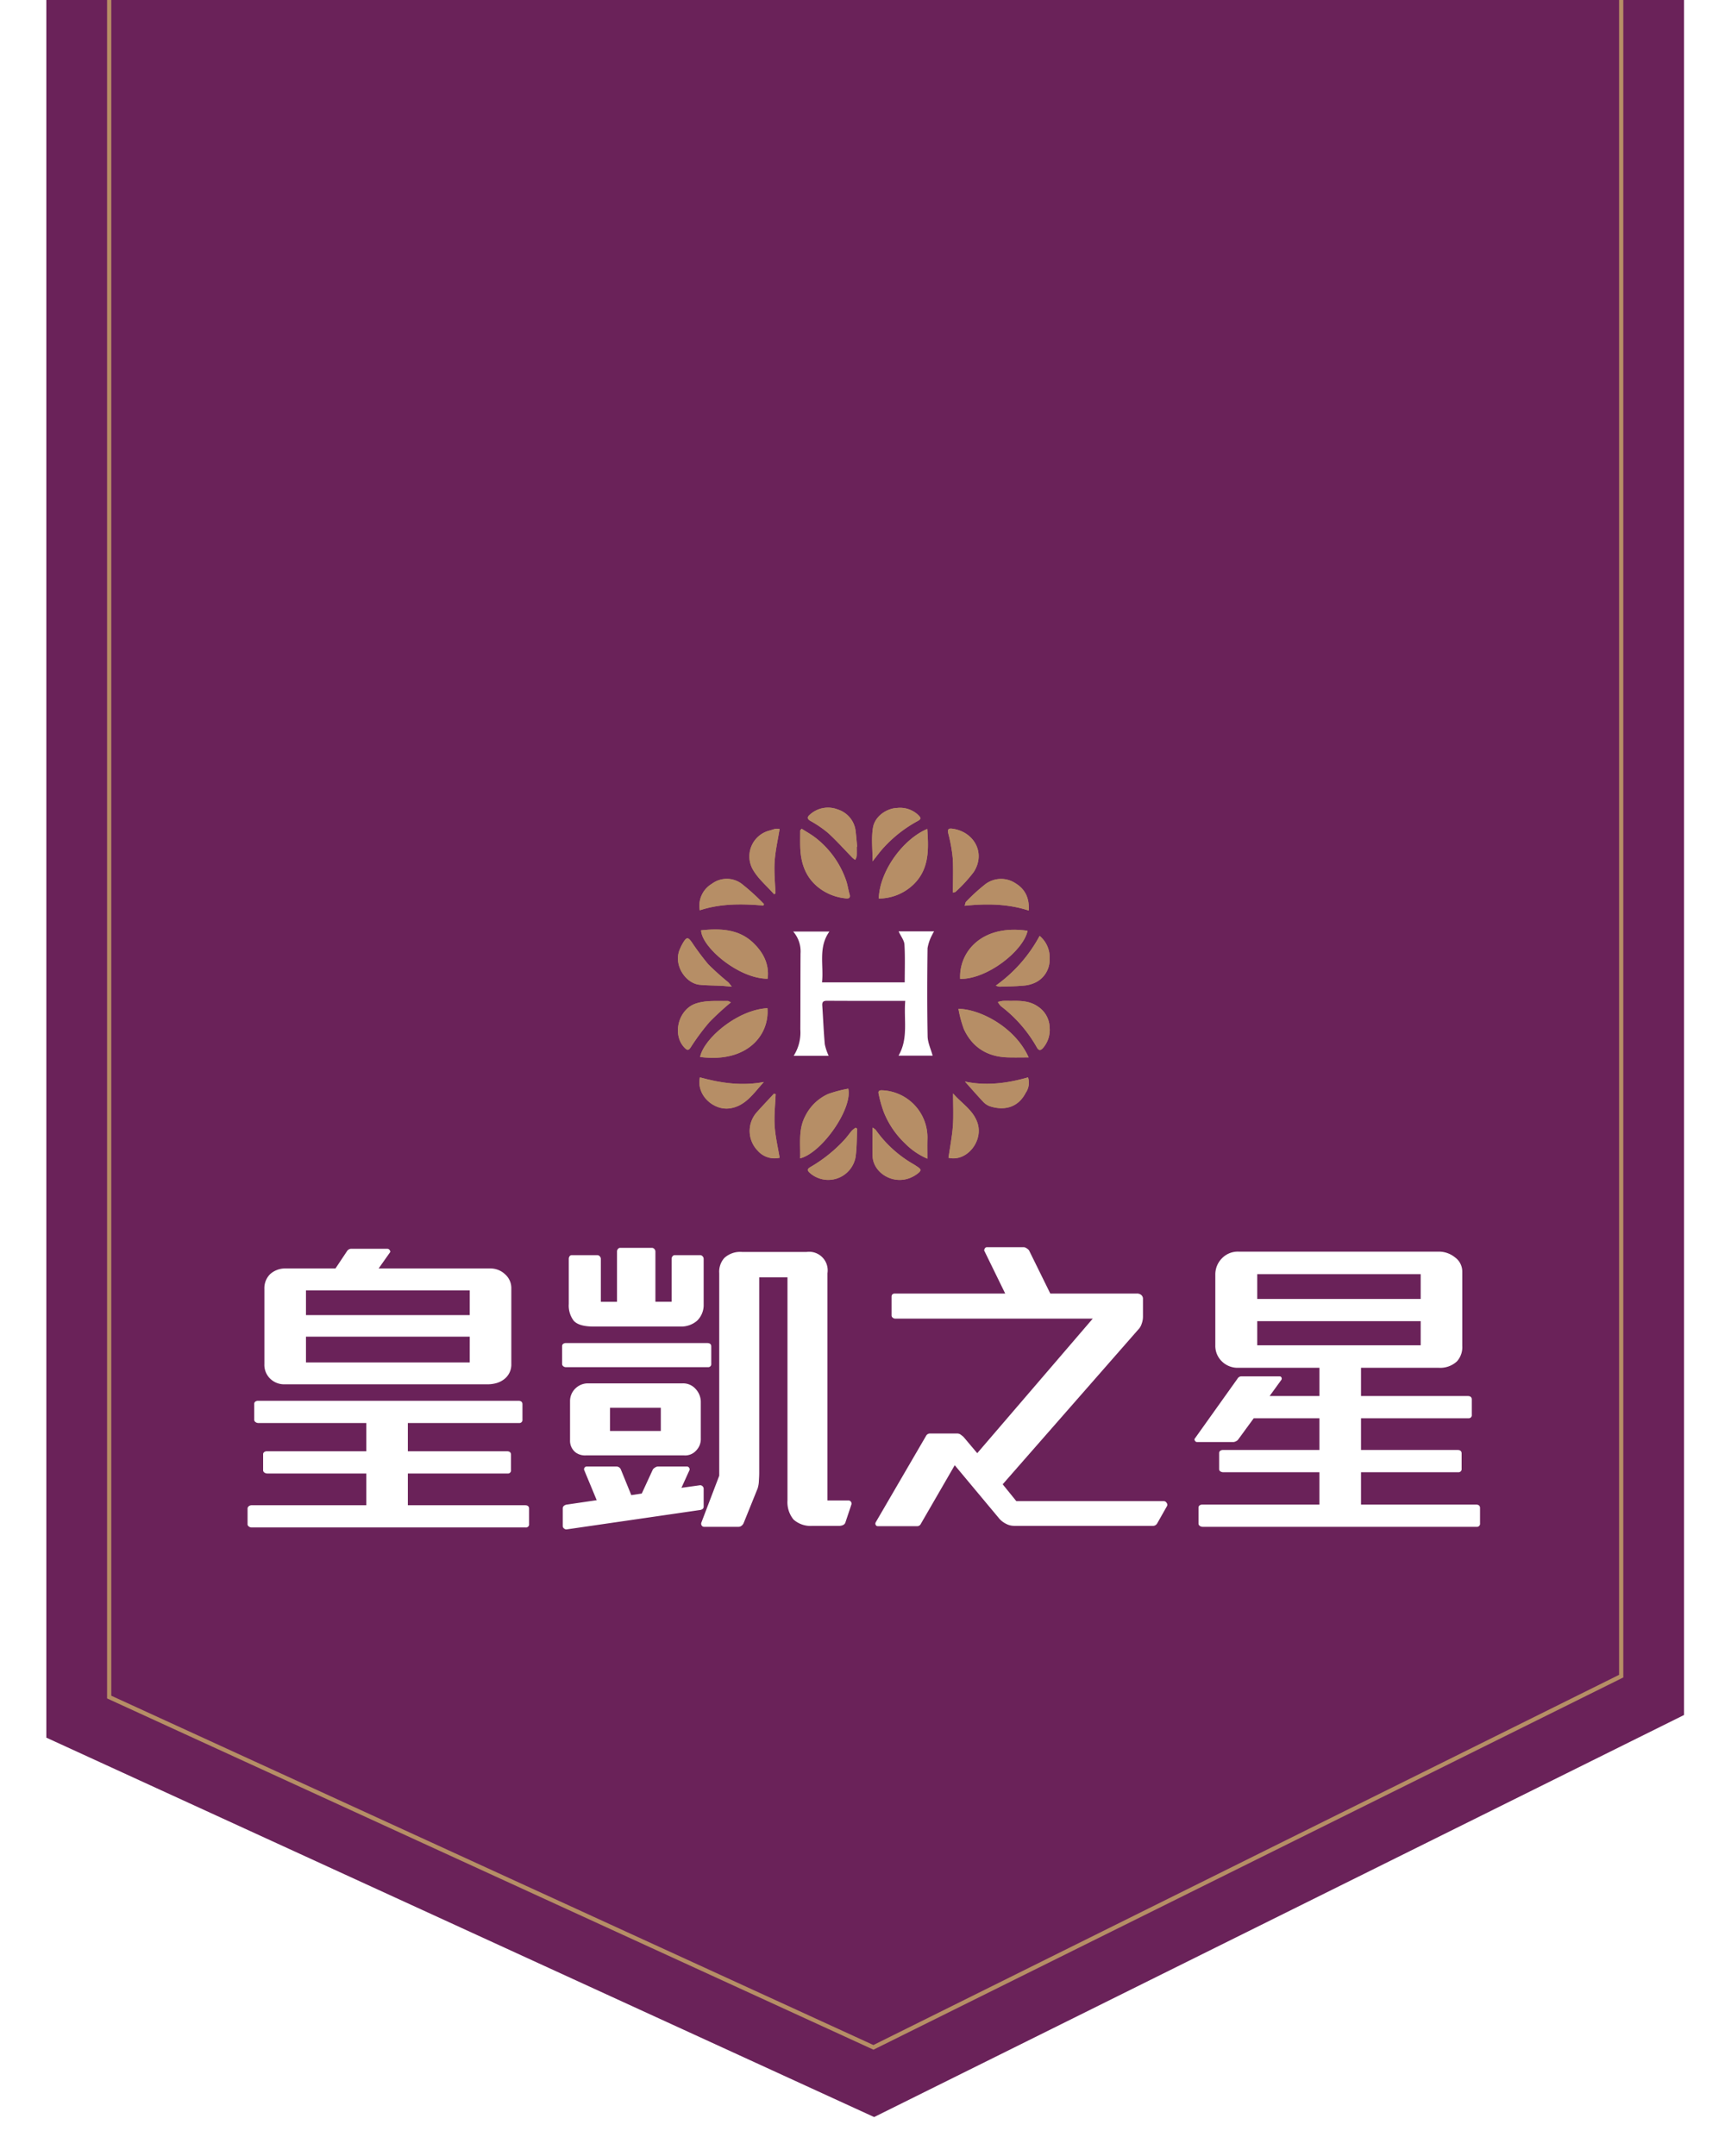 <svg xmlns="http://www.w3.org/2000/svg" xmlns:xlink="http://www.w3.org/1999/xlink" width="411" height="512" viewBox="0 0 411 512">
  <defs>
    <clipPath id="clip-path">
      <rect id="Rectangle_2" data-name="Rectangle 2" width="411" height="512" transform="translate(468 -0.655)" fill="#fff" stroke="#707070" stroke-width="1"/>
    </clipPath>
    <filter id="Path_1" x="3.5" y="-16.048" width="403.851" height="526.242" filterUnits="userSpaceOnUse">
      <feOffset input="SourceAlpha"/>
      <feGaussianBlur stdDeviation="2.5" result="blur"/>
      <feFlood flood-opacity="0.749"/>
      <feComposite operator="in" in2="blur"/>
      <feComposite in="SourceGraphic"/>
    </filter>
    <filter id="Path_32" x="17.922" y="-18" width="375.008" height="512.199" filterUnits="userSpaceOnUse">
      <feOffset input="SourceAlpha"/>
      <feGaussianBlur stdDeviation="2.5" result="blur-2"/>
      <feFlood flood-opacity="0.749"/>
      <feComposite operator="in" in2="blur-2"/>
      <feComposite in="SourceGraphic"/>
    </filter>
  </defs>
  <g id="logo_light" transform="translate(-2584 9)">
    <g id="Mask_Group_1" data-name="Mask Group 1" transform="translate(2116 -8.345)" clip-path="url(#clip-path)">
      <g id="Group_8" data-name="Group 8" transform="translate(0.33)">
        <g transform="matrix(1, 0, 0, 1, 467.67, -0.66)" filter="url(#Path_1)">
          <path id="Path_1-2" data-name="Path 1" d="M675.219,502.038,478.67,411.948V-9.2H867.521V406.571Z" transform="translate(-467.67 0.66)" fill="#6a2259"/>
        </g>
        <g transform="matrix(1, 0, 0, 1, 467.67, -0.66)" filter="url(#Path_32)">
          <path id="Path_32-2" data-name="Path 32" d="M675.056,485.489,493.592,402.314V-10.655H852.6v408Z" transform="translate(-467.67 0.66)" fill="none" stroke="#b68e66" stroke-miterlimit="10" stroke-width="1"/>
        </g>
      </g>
    </g>
    <g id="Group_2" data-name="Group 2" transform="translate(2116 -8.345)">
      <path id="Path_28" data-name="Path 28" d="M592.8,362.037H527.759a1.1,1.1,0,0,1-.679-.227.651.651,0,0,1-.3-.527V357.59a.713.713,0,0,1,.3-.6,1.1,1.1,0,0,1,.679-.227h27.206v-7.536H531.451a1.1,1.1,0,0,1-.678-.225.654.654,0,0,1-.3-.529V344.7a.645.645,0,0,1,.263-.564,1.071,1.071,0,0,1,.641-.189h23.589v-6.707H529.341a1.1,1.1,0,0,1-.678-.227.648.648,0,0,1-.3-.527v-3.768a.65.65,0,0,1,.263-.566,1.084,1.084,0,0,1,.641-.187h61.8c.652,0,.98.276.98.828v3.617a.733.733,0,0,1-.829.83H564.837v6.707H588.35c.652,0,.98.276.98.828V348.4a.732.732,0,0,1-.829.829H564.837v7.536h27.809q.98,0,.98.829v3.617A.734.734,0,0,1,592.8,362.037Zm-5.2-35.119a5.453,5.453,0,0,1-1.809.866,7.711,7.711,0,0,1-2.035.264H535.521a4.717,4.717,0,0,1-3.466-1.432,4.579,4.579,0,0,1-1.282-3.391V305.364a4.694,4.694,0,0,1,1.356-3.466,5.322,5.322,0,0,1,3.694-1.358h11.832l2.712-4.069a1.219,1.219,0,0,1,.9-.6h8.742a.638.638,0,0,1,.527.34c.151.225.175.389.076.49L557.9,300.54h26.529A5.031,5.031,0,0,1,587.9,301.9a4.37,4.37,0,0,1,1.507,3.391v17.936A4.371,4.371,0,0,1,587.6,326.918Zm-8.064-21.177H540.646v5.879h38.887Zm0,11H540.646v6.105h38.887Z" fill="#fff"/>
      <path id="Path_29" data-name="Path 29" d="M636.055,323.979H602.368a.954.954,0,0,1-.641-.226.676.676,0,0,1-.263-.528v-4.22a.647.647,0,0,1,.263-.565,1.078,1.078,0,0,1,.641-.189H635.9c.652,0,.98.277.98.829v4.07A.733.733,0,0,1,636.055,323.979Zm-1.809,33.913-31.652,4.6a.744.744,0,0,1-.641-.188.735.735,0,0,1-.339-.566v-4.22a.755.755,0,0,1,.264-.6,1.38,1.38,0,0,1,.641-.3l7.159-1.055-2.939-7.084a.577.577,0,0,1,.038-.6.56.56,0,0,1,.49-.3h7.008a1.124,1.124,0,0,1,1.13.678l2.488,6.105,2.486-.377,2.638-5.728a1.605,1.605,0,0,1,.527-.452,1.287,1.287,0,0,1,.6-.226h7.009a.558.558,0,0,1,.49.34.521.521,0,0,1,.038.564l-1.885,4.146,4.3-.6a.759.759,0,0,1,.678.188.823.823,0,0,1,.3.64v4.221C635.074,357.515,634.8,357.791,634.246,357.892Zm-.679-44.992a5.724,5.724,0,0,1-3.993,1.432H608.925q-3.544,0-4.749-1.432a5.975,5.975,0,0,1-1.13-3.918v-10.7a1.071,1.071,0,0,1,.188-.64.649.649,0,0,1,.565-.265h6.03a.8.8,0,0,1,.565.265.877.877,0,0,1,.264.64v10.174H614.5V296.547a.953.953,0,0,1,.226-.641.678.678,0,0,1,.528-.263h7.536a.8.8,0,0,1,.565.263.875.875,0,0,1,.264.641v11.907h3.844V298.28a.95.95,0,0,1,.225-.64.68.68,0,0,1,.528-.265h6.029a.794.794,0,0,1,.565.265.875.875,0,0,1,.263.64v10.777A5.2,5.2,0,0,1,633.567,312.9Zm-.3,30.9a3.488,3.488,0,0,1-2.788,1.13H607.04a3.791,3.791,0,0,1-2.336-.678,3.51,3.51,0,0,1-1.357-2.939v-9.344a4.133,4.133,0,0,1,1.131-2.789,4.254,4.254,0,0,1,3.09-1.357H630.1a3.949,3.949,0,0,1,3.09,1.357,4.524,4.524,0,0,1,1.206,3.09v8.666A3.877,3.877,0,0,1,633.266,343.8ZM624.9,333.625H612.843v5.5H624.9Zm43.861,27.13a1.033,1.033,0,0,1-.6.716,2.187,2.187,0,0,1-.829.189h-6.481a6.031,6.031,0,0,1-4.446-1.507,6.511,6.511,0,0,1-1.432-4.522v-52.98h-6.707v46.5c0,.4-.027,1.005-.076,1.809a6.694,6.694,0,0,1-.3,1.809l-3.316,8.214a1.536,1.536,0,0,1-.49.64,1.154,1.154,0,0,1-.716.264h-8.139a.672.672,0,0,1-.641-.339.794.794,0,0,1-.038-.716l4.221-11.078V301.671a4.917,4.917,0,0,1,1.205-3.617,5.57,5.57,0,0,1,4.221-1.432h15.3a4.409,4.409,0,0,1,4.973,5.049v53.96h4.974a.717.717,0,0,1,.6.3.783.783,0,0,1,.076.753Z" fill="#fff"/>
      <path id="Path_30" data-name="Path 30" d="M742.768,361.057a1.143,1.143,0,0,1-1.129.6H708.78a4.121,4.121,0,0,1-1.921-.49A5.313,5.313,0,0,1,705.313,360l-10.626-12.736-8.063,13.941a.954.954,0,0,1-.98.528h-9.2a.539.539,0,0,1-.527-.3.632.632,0,0,1,0-.6L687.9,340.257a1.045,1.045,0,0,1,.981-.527h6.481a1.425,1.425,0,0,1,.829.338,7.13,7.13,0,0,1,.6.49l3.24,3.844,27.432-31.954H680.594a.954.954,0,0,1-.641-.225.679.679,0,0,1-.263-.529v-4.446c0-.5.275-.754.828-.754H706.67L701.7,296.32c-.051-.1-.012-.263.113-.49a.559.559,0,0,1,.49-.338h8.818a1.357,1.357,0,0,1,.64.264,1.943,1.943,0,0,1,.566.489l5.048,10.249h20.576a1.557,1.557,0,0,1,1.016.339,1.154,1.154,0,0,1,.415.943V312a4.84,4.84,0,0,1-.265,1.545,3.913,3.913,0,0,1-.564,1.168l-32.481,37.078,3.24,4h35.044a.759.759,0,0,1,.64.414.707.707,0,0,1,.113.716Z" fill="#fff"/>
      <path id="Path_31" data-name="Path 31" d="M818.582,361.886H753.544a1.1,1.1,0,0,1-.677-.226.649.649,0,0,1-.3-.527v-3.769a.647.647,0,0,1,.263-.565,1.085,1.085,0,0,1,.641-.189h27.808v-7.686H758.443a1.239,1.239,0,0,1-.677-.189.619.619,0,0,1-.3-.565V344.4a.651.651,0,0,1,.264-.566,1.09,1.09,0,0,1,.642-.188h22.909v-7.536h-15.6l-3.692,5.049a1.321,1.321,0,0,1-.529.414,1.456,1.456,0,0,1-.6.189h-8.591a.607.607,0,0,1-.565-.339.431.431,0,0,1,.037-.565l10.1-14.169a1.044,1.044,0,0,1,.98-.527h8.967a.467.467,0,0,1,.49.3.549.549,0,0,1-.037.527l-2.789,3.843h11.832v-6.707H762.06a5.331,5.331,0,0,1-4.22-1.808,5.113,5.113,0,0,1-1.281-3.543v-16.73a5.427,5.427,0,0,1,1.433-3.768,5.26,5.26,0,0,1,4.068-1.733h47.555a6.1,6.1,0,0,1,3.843,1.356,4.147,4.147,0,0,1,1.735,3.391v17.635a5,5,0,0,1-1.282,3.693,5.812,5.812,0,0,1-4.3,1.507H791.152v6.707h25.32q.98,0,.981.83v3.617a.732.732,0,0,1-.829.829H791.152v7.536h22.909c.652,0,.98.277.98.829v3.617a.733.733,0,0,1-.829.83h-23.06v7.686h27.28q.98,0,.981.83v3.617A.734.734,0,0,1,818.582,361.886ZM805.319,301.9H766.508v5.878h38.811Zm0,11.153H766.508v5.727h38.811Z" fill="#fff"/>
    </g>
    <g id="Group_17" data-name="Group 17" transform="translate(2116 -8.345)">
      <path id="Path_2" data-name="Path 2" d="M650.213,238.736c-7.228.4-15.163,7.3-15.98,11.592C645.479,251.795,650.736,245.043,650.213,238.736ZM676.649,212.7a11.95,11.95,0,0,0,7.634-2.788c4.4-3.706,4.239-8.664,3.882-13.734C682.513,198.54,676.857,206.093,676.649,212.7ZM658.34,196.125l-.339.385c0,1.308-.031,2.617.006,3.925.109,3.785,1.2,7.137,4.279,9.613a12.341,12.341,0,0,0,6.392,2.6c.644.078,1.346.092,1.031-.982-.327-1.117-.461-2.3-.863-3.386a21.834,21.834,0,0,0-7.235-10.023C660.581,197.465,659.433,196.83,658.34,196.125Zm53.643,24.237c-10.817-1.615-16.315,4.967-16.012,11.42C702.343,231.911,710.967,225.143,711.983,220.362Zm-61.715,11.382c.427-3.545-1.118-6.322-3.445-8.541-3.467-3.309-7.884-3.417-12.354-2.958C634.554,224.231,643.4,231.776,650.268,231.744Zm7.715,42.651c5.184-1.324,12.482-11.8,11.421-16.547a31.04,31.04,0,0,0-4.764,1.255,11.181,11.181,0,0,0-5.462,5.289C657.515,267.557,658.09,270.935,657.983,274.395ZM712.24,250.43c-3.282-7.318-11.707-11.5-16.674-11.537a28.52,28.52,0,0,0,1.29,4.813c2.031,4.387,5.612,6.576,10.43,6.717C708.907,250.47,710.531,250.43,712.24,250.43Zm-24.05,24.045c0-1.688-.036-3.152.006-4.614a11.215,11.215,0,0,0-10.752-11.624c-.752-.026-.973.237-.824.841a29.67,29.67,0,0,0,1.228,4.353,21.023,21.023,0,0,0,5.082,7.462A16.656,16.656,0,0,0,688.19,274.475ZM708.1,237c-.676,0-1.353-.03-2.027.012a7.236,7.236,0,0,0-1.144.254,4.4,4.4,0,0,0,.732,1,32.013,32.013,0,0,1,8.531,9.8c.462.822.94.716,1.456.124a6.544,6.544,0,0,0,1.572-4.865,6.1,6.1,0,0,0-2.735-4.942C712.563,237,710.342,236.961,708.1,237Zm-36.686-36.577.1-.009c-.112-1.169-.2-2.341-.34-3.506a6.122,6.122,0,0,0-4.267-5.359,6.367,6.367,0,0,0-6.657,1.27c-.615.532-.65.954.156,1.444a26.511,26.511,0,0,1,4.2,2.868c2.036,1.857,3.875,3.929,5.8,5.9a5.175,5.175,0,0,0,.633.479,2.649,2.649,0,0,0,.353-.811C671.451,201.945,671.419,201.183,671.419,200.423ZM641.54,237.36c-.317-.141-.562-.347-.8-.341-2.508.066-5.013-.21-7.5.606-4.22,1.383-5.779,7.555-2.579,10.629.521.5.833.546,1.337-.214a53.518,53.518,0,0,1,4.439-5.994A65.362,65.362,0,0,1,641.54,237.36Zm29.986,30-.345-.245a5.305,5.305,0,0,0-.886.669c-.574.657-1.07,1.383-1.647,2.036a34.222,34.222,0,0,1-8.265,6.662c-.9.54-.6.927-.068,1.4a6.5,6.5,0,0,0,.91.669,6.594,6.594,0,0,0,9.905-4.391C671.465,271.924,671.406,269.627,671.526,267.357Zm22.724-56.05c.175-.061.519-.076.69-.256a34.238,34.238,0,0,0,4.247-4.635c2.944-4.54.052-9.554-4.963-10.284-1.135-.165-1.284.155-1.032,1.275a36.539,36.539,0,0,1,1.014,5.658C694.377,205.786,694.25,208.525,694.25,211.307ZM693.2,274.265c4.319,1.03,8.317-3.932,6.9-8.247-1.013-3.1-3.811-4.7-5.813-7.028,0,2.675.141,5.194-.039,7.691C694.066,269.2,693.565,271.7,693.2,274.265Zm19.067-58.711c.168-3-.885-5.066-3.066-6.417a6.186,6.186,0,0,0-7.179.11,43.846,43.846,0,0,0-4.613,4.186c-.2.184-.213.554-.365.984C702.242,213.884,707.23,213.933,712.263,215.554Zm-37.082-11.69c1.022-1.264,1.818-2.408,2.773-3.4a30.628,30.628,0,0,1,7.718-6.047c1.126-.594,1.107-.829.2-1.686a6.277,6.277,0,0,0-4.876-1.536c-2.51.1-5.276,1.993-5.722,4.687C674.858,198.37,675.181,200.98,675.181,203.864Zm29.249,29.518a4.565,4.565,0,0,0,.864.252c1.888-.066,3.782-.073,5.66-.251a7.791,7.791,0,0,0,2.99-.787,6.017,6.017,0,0,0,3.269-5.615,6.612,6.612,0,0,0-2.373-5.408A34.578,34.578,0,0,1,704.43,233.382Zm-70.249,21.783c-.905,4.231,3.242,7.889,7.043,7.375,3.76-.509,5.722-3.617,8.134-6.271C644.189,257.249,639.2,256.547,634.181,255.165Zm15.063-40.8.159-.339a51.581,51.581,0,0,0-5.354-4.862,5.9,5.9,0,0,0-7.033.041,6.048,6.048,0,0,0-2.862,6.29C639.134,213.862,644.177,213.929,649.244,214.366Zm25.921,52.722c0,2.357-.045,4.534.01,6.708.114,4.51,6.13,7.782,10.732,4.192.886-.69.863-.995-.126-1.631-.283-.181-.558-.377-.847-.546a28.183,28.183,0,0,1-9.005-8.166A3.121,3.121,0,0,0,675.165,267.088Zm-23-7.966-.413-.079c-1.369,1.48-2.761,2.94-4.1,4.444a6.7,6.7,0,0,0,.23,9.072,5.309,5.309,0,0,0,5.223,1.7c-.423-2.594-1.026-5.074-1.18-7.582S652.068,261.64,652.167,259.122Zm44.94-2.967c1.433,1.6,2.792,3.17,4.212,4.681a4.263,4.263,0,0,0,1.605,1.155c3.43,1.161,6.793.4,8.615-3.16a4.184,4.184,0,0,0,.553-3.662C707.1,256.6,702.062,257.227,697.107,256.155Zm-45.319-44.482.328-.158c-.083-2.522-.359-5.058-.2-7.564.168-2.576.764-5.124,1.186-7.762a3.734,3.734,0,0,0-.922-.053c-.525.107-1.028.315-1.549.443a6.333,6.333,0,0,0-3.921,9.17C647.954,207.975,650.066,209.716,651.788,211.673Zm-10.051,21.958a10.136,10.136,0,0,0-.836-1.054,63.119,63.119,0,0,1-4.754-4.278,60.387,60.387,0,0,1-3.895-5.227c-.9-1.239-1.211-1.247-2.024.054a12.17,12.17,0,0,0-.824,1.642c-1.592,3.689,1.381,8.067,4.673,8.407,1.714.176,3.447.162,5.171.25C639.956,233.461,640.662,233.54,641.737,233.631Z" fill="#b68e66"/>
      <path id="Path_3" data-name="Path 3" d="M681.363,220.5h8.425a7.7,7.7,0,0,0-.476.856,10.262,10.262,0,0,0-1.079,3.123c-.093,6.977-.114,13.959.016,20.935.028,1.516.763,3.018,1.193,4.6h-8.105c2.394-4.09,1.218-8.562,1.6-13.017h-2.165c-5.457,0-10.913.017-16.369-.021-.886-.006-1.23.241-1.168,1.139.21,3.064.326,6.135.6,9.192a12.459,12.459,0,0,0,.921,2.734h-8.307a10.324,10.324,0,0,0,1.577-6.261c.035-6.007.015-12.013.048-18.019a7.183,7.183,0,0,0-1.743-5.22h8.6c-2.707,3.766-1.317,7.961-1.755,12.068h19.637c0-2.983.112-5.98-.062-8.96C682.7,222.656,681.917,221.7,681.363,220.5Z" fill="#fff"/>
      <path id="Path_4" data-name="Path 4" d="M650.213,238.736c.523,6.307-4.734,13.059-15.98,11.592C635.05,246.036,642.985,239.133,650.213,238.736Z" fill="#b68e66"/>
      <path id="Path_5" data-name="Path 5" d="M676.649,212.7c.208-6.609,5.864-14.162,11.516-16.522.357,5.07.514,10.028-3.882,13.734A11.95,11.95,0,0,1,676.649,212.7Z" fill="#b68e66"/>
      <path id="Path_6" data-name="Path 6" d="M658.34,196.125c1.093.705,2.241,1.34,3.271,2.128a21.834,21.834,0,0,1,7.235,10.023c.4,1.086.536,2.269.863,3.386.315,1.074-.387,1.06-1.031.982a12.341,12.341,0,0,1-6.392-2.6c-3.075-2.476-4.17-5.828-4.279-9.613-.037-1.308-.006-2.617-.006-3.925Z" fill="#b68e66"/>
      <path id="Path_7" data-name="Path 7" d="M711.983,220.362c-1.016,4.781-9.64,11.549-16.012,11.42C695.668,225.329,701.166,218.747,711.983,220.362Z" fill="#b68e66"/>
      <path id="Path_8" data-name="Path 8" d="M650.268,231.744c-6.87.032-15.714-7.513-15.8-11.5,4.47-.459,8.887-.351,12.354,2.958C649.15,225.422,650.7,228.2,650.268,231.744Z" fill="#b68e66"/>
      <path id="Path_9" data-name="Path 9" d="M657.983,274.395c.107-3.46-.468-6.838,1.2-10a11.181,11.181,0,0,1,5.462-5.289,31.04,31.04,0,0,1,4.764-1.255C670.465,262.594,663.167,273.071,657.983,274.395Z" fill="#b68e66"/>
      <path id="Path_10" data-name="Path 10" d="M712.24,250.43c-1.709,0-3.333.04-4.954-.007-4.818-.141-8.4-2.33-10.43-6.717a28.52,28.52,0,0,1-1.29-4.813C700.533,238.927,708.958,243.112,712.24,250.43Z" fill="#b68e66"/>
      <path id="Path_11" data-name="Path 11" d="M688.19,274.475a16.656,16.656,0,0,1-5.26-3.582,21.023,21.023,0,0,1-5.082-7.462,29.67,29.67,0,0,1-1.228-4.353c-.149-.6.072-.867.824-.841A11.215,11.215,0,0,1,688.2,269.861C688.154,271.323,688.19,272.787,688.19,274.475Z" fill="#b68e66"/>
      <path id="Path_12" data-name="Path 12" d="M708.1,237c2.237-.041,4.458,0,6.385,1.384a6.1,6.1,0,0,1,2.735,4.942,6.544,6.544,0,0,1-1.572,4.865c-.516.592-.994.7-1.456-.124a32.013,32.013,0,0,0-8.531-9.8,4.4,4.4,0,0,1-.732-1,7.236,7.236,0,0,1,1.144-.254C706.752,236.97,707.429,237,708.1,237Z" fill="#b68e66"/>
      <path id="Path_13" data-name="Path 13" d="M671.419,200.423c0,.76.032,1.522-.017,2.279a2.649,2.649,0,0,1-.353.811,5.175,5.175,0,0,1-.633-.479c-1.929-1.974-3.768-4.046-5.8-5.9a26.511,26.511,0,0,0-4.2-2.868c-.806-.49-.771-.912-.156-1.444a6.367,6.367,0,0,1,6.657-1.27,6.122,6.122,0,0,1,4.267,5.359c.14,1.165.228,2.337.34,3.506Z" fill="#b68e66"/>
      <path id="Path_14" data-name="Path 14" d="M641.54,237.36a65.362,65.362,0,0,0-5.1,4.686A53.518,53.518,0,0,0,632,248.04c-.5.76-.816.713-1.337.214-3.2-3.074-1.641-9.246,2.579-10.629,2.487-.816,4.992-.54,7.5-.606C640.978,237.013,641.223,237.219,641.54,237.36Z" fill="#b68e66"/>
      <path id="Path_15" data-name="Path 15" d="M671.526,267.357c-.12,2.27-.061,4.567-.4,6.8a6.594,6.594,0,0,1-9.905,4.391,6.5,6.5,0,0,1-.91-.669c-.53-.478-.837-.865.068-1.4a34.222,34.222,0,0,0,8.265-6.662c.577-.653,1.073-1.379,1.647-2.036a5.305,5.305,0,0,1,.886-.669Z" fill="#b68e66"/>
      <path id="Path_16" data-name="Path 16" d="M694.25,211.307c0-2.782.127-5.521-.044-8.242a36.539,36.539,0,0,0-1.014-5.658c-.252-1.12-.1-1.44,1.032-1.275,5.015.73,7.907,5.744,4.963,10.284a34.238,34.238,0,0,1-4.247,4.635C694.769,211.231,694.425,211.246,694.25,211.307Z" fill="#b68e66"/>
      <path id="Path_17" data-name="Path 17" d="M693.2,274.265c.369-2.566.87-5.064,1.052-7.584.18-2.5.039-5.016.039-7.691,2,2.331,4.8,3.932,5.813,7.028C701.513,270.333,697.515,275.3,693.2,274.265Z" fill="#b68e66"/>
      <path id="Path_18" data-name="Path 18" d="M712.263,215.554c-5.033-1.621-10.021-1.67-15.223-1.137.152-.43.17-.8.365-.984a43.846,43.846,0,0,1,4.613-4.186,6.186,6.186,0,0,1,7.179-.11C711.378,210.488,712.431,212.557,712.263,215.554Z" fill="#b68e66"/>
      <path id="Path_19" data-name="Path 19" d="M675.181,203.864c0-2.884-.323-5.494.088-7.983.446-2.694,3.212-4.59,5.722-4.687a6.277,6.277,0,0,1,4.876,1.536c.912.857.931,1.092-.2,1.686a30.628,30.628,0,0,0-7.718,6.047C677,201.456,676.2,202.6,675.181,203.864Z" fill="#b68e66"/>
      <path id="Path_20" data-name="Path 20" d="M704.43,233.382a34.578,34.578,0,0,0,10.41-11.809,6.612,6.612,0,0,1,2.373,5.408,6.017,6.017,0,0,1-3.269,5.615,7.791,7.791,0,0,1-2.99.787c-1.878.178-3.772.185-5.66.251A4.565,4.565,0,0,1,704.43,233.382Z" fill="#b68e66"/>
      <path id="Path_21" data-name="Path 21" d="M634.181,255.165c5.017,1.382,10.008,2.084,15.177,1.1-2.412,2.654-4.374,5.762-8.134,6.271C637.423,263.054,633.276,259.4,634.181,255.165Z" fill="#b68e66"/>
      <path id="Path_22" data-name="Path 22" d="M649.244,214.366c-5.067-.437-10.11-.5-15.09,1.13a6.048,6.048,0,0,1,2.862-6.29,5.9,5.9,0,0,1,7.033-.041,51.581,51.581,0,0,1,5.354,4.862Z" fill="#b68e66"/>
      <path id="Path_23" data-name="Path 23" d="M675.165,267.088a3.121,3.121,0,0,1,.764.557,28.183,28.183,0,0,0,9.005,8.166c.289.169.564.365.847.546.989.636,1.012.941.126,1.631-4.6,3.59-10.618.318-10.732-4.192C675.12,271.622,675.165,269.445,675.165,267.088Z" fill="#b68e66"/>
      <path id="Path_24" data-name="Path 24" d="M652.167,259.122c-.1,2.518-.4,5.048-.242,7.55s.757,4.988,1.18,7.582a5.309,5.309,0,0,1-5.223-1.7,6.7,6.7,0,0,1-.23-9.072c1.341-1.5,2.733-2.964,4.1-4.444Z" fill="#b68e66"/>
      <path id="Path_25" data-name="Path 25" d="M697.107,256.155c4.955,1.072,9.99.443,14.985-.986a4.184,4.184,0,0,1-.553,3.662c-1.822,3.562-5.185,4.321-8.615,3.16a4.263,4.263,0,0,1-1.605-1.155C699.9,259.325,698.54,257.757,697.107,256.155Z" fill="#b68e66"/>
      <path id="Path_26" data-name="Path 26" d="M651.788,211.673c-1.722-1.957-3.834-3.7-5.073-5.924a6.333,6.333,0,0,1,3.921-9.17c.521-.128,1.024-.336,1.549-.443a3.734,3.734,0,0,1,.922.053c-.422,2.638-1.018,5.186-1.186,7.762-.164,2.506.112,5.042.2,7.564Z" fill="#b68e66"/>
      <path id="Path_27" data-name="Path 27" d="M641.737,233.631c-1.075-.091-1.781-.17-2.489-.206-1.724-.088-3.457-.074-5.171-.25-3.292-.34-6.265-4.718-4.673-8.407a12.17,12.17,0,0,1,.824-1.642c.813-1.3,1.122-1.293,2.024-.054a60.387,60.387,0,0,0,3.895,5.227,63.119,63.119,0,0,0,4.754,4.278A10.136,10.136,0,0,1,641.737,233.631Z" fill="#b68e66"/>
    </g>
  </g>
</svg>
